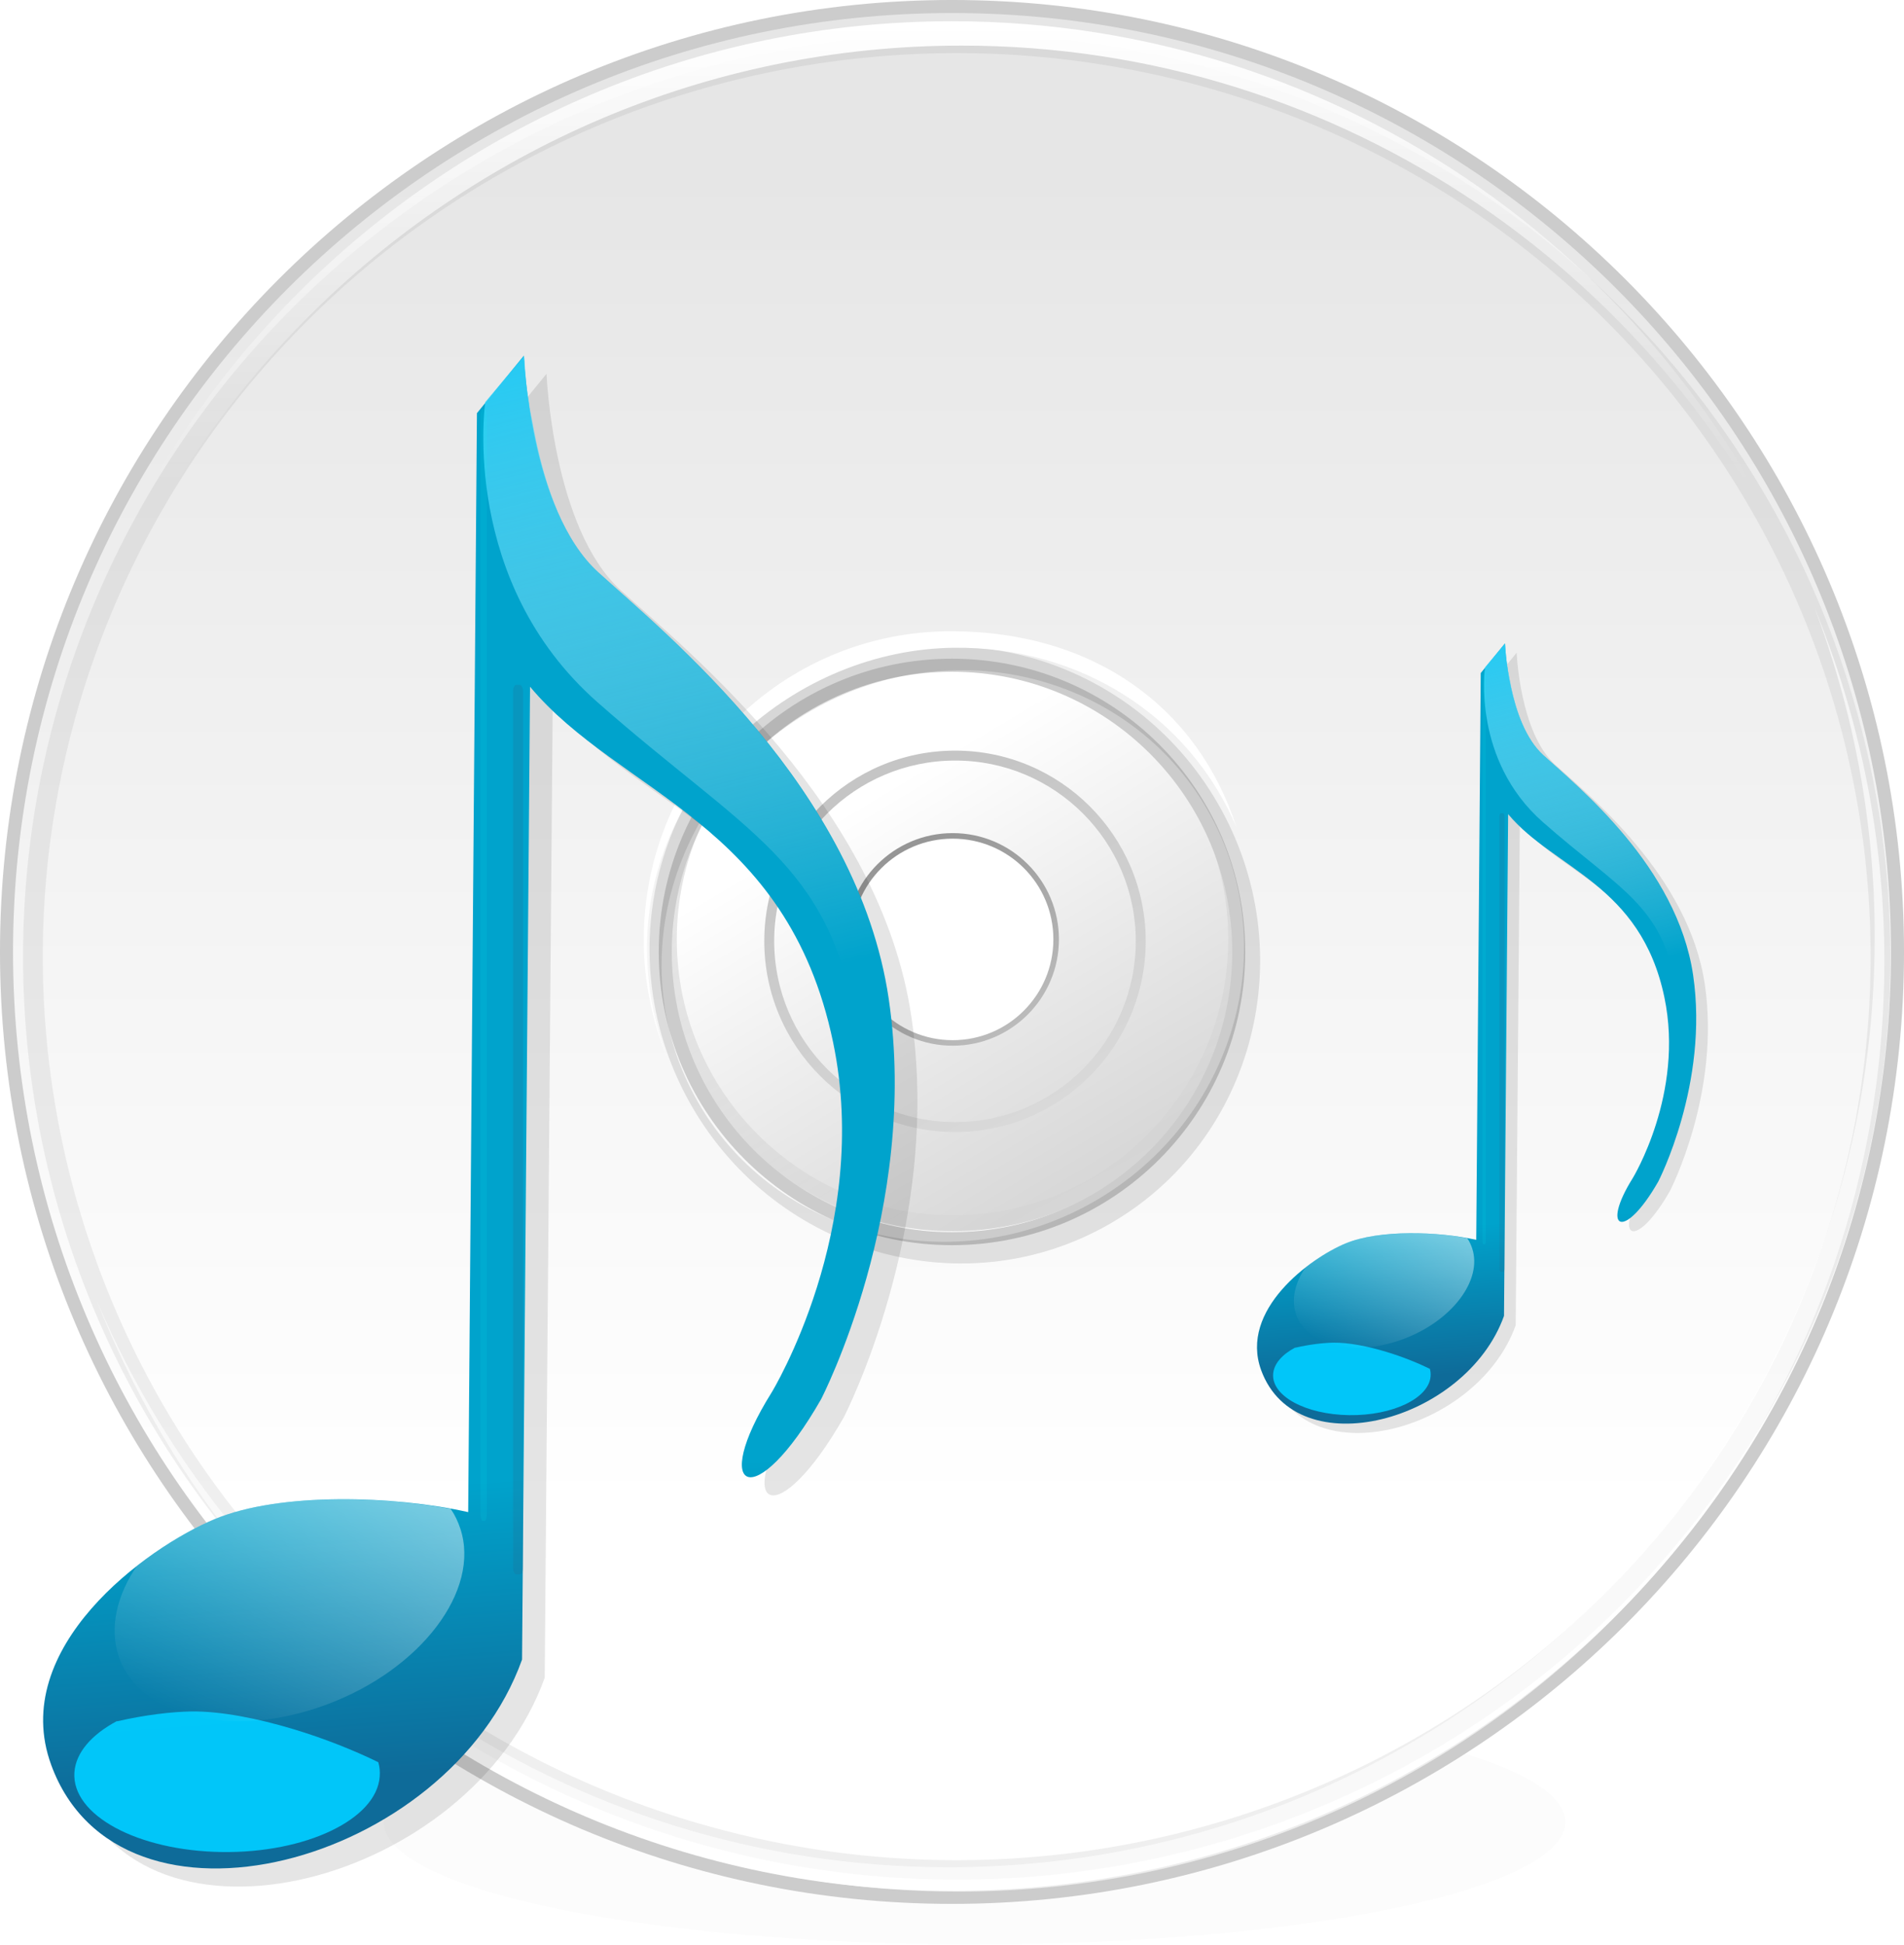 <?xml version="1.0" encoding="UTF-8" standalone="no"?>
<!-- Created with Inkscape (http://www.inkscape.org/) -->
<svg
   xmlns:dc="http://purl.org/dc/elements/1.1/"
   xmlns:cc="http://creativecommons.org/ns#"
   xmlns:rdf="http://www.w3.org/1999/02/22-rdf-syntax-ns#"
   xmlns:svg="http://www.w3.org/2000/svg"
   xmlns="http://www.w3.org/2000/svg"
   xmlns:xlink="http://www.w3.org/1999/xlink"
   xmlns:sodipodi="http://sodipodi.sourceforge.net/DTD/sodipodi-0.dtd"
   xmlns:inkscape="http://www.inkscape.org/namespaces/inkscape"
   width="117.24"
   height="119.775"
   id="svg2"
   sodipodi:version="0.32"
   inkscape:version="0.46"
   version="1.0"
   sodipodi:docname="cd_icone.svg"
   inkscape:output_extension="org.inkscape.output.svg.inkscape"
   inkscape:export-filename="C:\Users\ASantos\Desktop\cd_icone.png"
   inkscape:export-xdpi="90"
   inkscape:export-ydpi="90">
  <defs
     id="defs4">
    <linearGradient
       inkscape:collect="always"
       id="linearGradient4097">
      <stop
         style="stop-color:#ffffff;stop-opacity:1;"
         offset="0"
         id="stop4099" />
      <stop
         style="stop-color:#ffffff;stop-opacity:0;"
         offset="1"
         id="stop4101" />
    </linearGradient>
    <linearGradient
       inkscape:collect="always"
       id="linearGradient3936">
      <stop
         style="stop-color:#01c9fb;stop-opacity:1"
         offset="0"
         id="stop3938" />
      <stop
         style="stop-color:#ffffff;stop-opacity:0;"
         offset="1"
         id="stop3940" />
    </linearGradient>
    <linearGradient
       id="linearGradient3888">
      <stop
         id="stop3890"
         offset="0"
         style="stop-color:#ffffff;stop-opacity:1" />
      <stop
         id="stop3892"
         offset="1"
         style="stop-color:#51a3cc;stop-opacity:1" />
    </linearGradient>
    <linearGradient
       id="linearGradient3840">
      <stop
         style="stop-color:#00a3cc;stop-opacity:1;"
         offset="0"
         id="stop3842" />
      <stop
         style="stop-color:#0e6b99;stop-opacity:1"
         offset="1"
         id="stop3844" />
    </linearGradient>
    <linearGradient
       id="linearGradient3812">
      <stop
         style="stop-color:#ffffff;stop-opacity:1;"
         offset="0"
         id="stop3814" />
      <stop
         style="stop-color:#51a3cc;stop-opacity:1"
         offset="1"
         id="stop3816" />
    </linearGradient>
    <linearGradient
       id="linearGradient3686">
      <stop
         id="stop3688"
         offset="0"
         style="stop-color:#c5c5c5;stop-opacity:1" />
      <stop
         id="stop3690"
         offset="1"
         style="stop-color:#d9d9d9;stop-opacity:1" />
    </linearGradient>
    <linearGradient
       inkscape:collect="always"
       id="linearGradient3676">
      <stop
         style="stop-color:#000000;stop-opacity:1;"
         offset="0"
         id="stop3678" />
      <stop
         style="stop-color:#000000;stop-opacity:0;"
         offset="1"
         id="stop3680" />
    </linearGradient>
    <linearGradient
       id="linearGradient3670">
      <stop
         style="stop-color:#ffffff;stop-opacity:1"
         offset="0"
         id="stop3672" />
      <stop
         style="stop-color:#d8d8d8;stop-opacity:1"
         offset="1"
         id="stop3674" />
    </linearGradient>
    <linearGradient
       id="linearGradient3662">
      <stop
         id="stop3664"
         offset="0"
         style="stop-color:#ffffff;stop-opacity:1" />
      <stop
         id="stop3666"
         offset="1"
         style="stop-color:#bababa;stop-opacity:1" />
    </linearGradient>
    <linearGradient
       id="linearGradient3606">
      <stop
         style="stop-color:#ffffff;stop-opacity:1"
         offset="0"
         id="stop3608" />
      <stop
         style="stop-color:#989898;stop-opacity:1"
         offset="1"
         id="stop3610" />
    </linearGradient>
    <linearGradient
       inkscape:collect="always"
       id="linearGradient3542">
      <stop
         style="stop-color:#ffffff;stop-opacity:1;"
         offset="0"
         id="stop3544" />
      <stop
         style="stop-color:#ffffff;stop-opacity:0;"
         offset="1"
         id="stop3546" />
    </linearGradient>
    <linearGradient
       id="linearGradient3517">
      <stop
         style="stop-color:#959595;stop-opacity:1"
         offset="0"
         id="stop3519" />
      <stop
         style="stop-color:#bbbbbb;stop-opacity:1"
         offset="1"
         id="stop3521" />
    </linearGradient>
    <linearGradient
       inkscape:collect="always"
       id="linearGradient3317">
      <stop
         style="stop-color:#ffffff;stop-opacity:1;"
         offset="0"
         id="stop3319" />
      <stop
         style="stop-color:#ffffff;stop-opacity:0;"
         offset="1"
         id="stop3321" />
    </linearGradient>
    <linearGradient
       id="linearGradient3249">
      <stop
         style="stop-color:#e6e6e6;stop-opacity:1;"
         offset="0"
         id="stop3251" />
      <stop
         style="stop-color:#ffffff;stop-opacity:1"
         offset="1"
         id="stop3253" />
    </linearGradient>
    <inkscape:perspective
       sodipodi:type="inkscape:persp3d"
       inkscape:vp_x="0 : 526.18109 : 1"
       inkscape:vp_y="0 : 1000 : 0"
       inkscape:vp_z="744.09448 : 526.18109 : 1"
       inkscape:persp3d-origin="372.04724 : 350.78739 : 1"
       id="perspective10" />
    <inkscape:perspective
       id="perspective2447"
       inkscape:persp3d-origin="372.04724 : 350.78739 : 1"
       inkscape:vp_z="744.09448 : 526.18109 : 1"
       inkscape:vp_y="0 : 1000 : 0"
       inkscape:vp_x="0 : 526.18109 : 1"
       sodipodi:type="inkscape:persp3d" />
    <linearGradient
       inkscape:collect="always"
       xlink:href="#linearGradient3249"
       id="linearGradient3255"
       x1="65.553"
       y1="10.84"
       x2="65.553"
       y2="93.21"
       gradientUnits="userSpaceOnUse" />
    <filter
       inkscape:collect="always"
       id="filter3311">
      <feGaussianBlur
         inkscape:collect="always"
         stdDeviation="0.261"
         id="feGaussianBlur3313" />
    </filter>
    <linearGradient
       inkscape:collect="always"
       xlink:href="#linearGradient3317"
       id="linearGradient3323"
       x1="60.666"
       y1="1.684"
       x2="60.666"
       y2="30.147"
       gradientUnits="userSpaceOnUse" />
    <filter
       inkscape:collect="always"
       id="filter3511">
      <feGaussianBlur
         inkscape:collect="always"
         stdDeviation="0.338"
         id="feGaussianBlur3513" />
    </filter>
    <filter
       inkscape:collect="always"
       id="filter3602">
      <feGaussianBlur
         inkscape:collect="always"
         stdDeviation="0.508"
         id="feGaussianBlur3604" />
    </filter>
    <linearGradient
       inkscape:collect="always"
       xlink:href="#linearGradient3670"
       id="linearGradient3700"
       gradientUnits="userSpaceOnUse"
       x1="-69.971"
       y1="40.85"
       x2="-55.908"
       y2="64.3" />
    <linearGradient
       inkscape:collect="always"
       xlink:href="#linearGradient3676"
       id="linearGradient3702"
       gradientUnits="userSpaceOnUse"
       x1="-31.265"
       y1="37.519"
       x2="-13.273"
       y2="70.865" />
    <linearGradient
       inkscape:collect="always"
       xlink:href="#linearGradient3517"
       id="linearGradient3704"
       gradientUnits="userSpaceOnUse"
       x1="-31.739"
       y1="37.43"
       x2="-13.518"
       y2="68.99" />
    <linearGradient
       inkscape:collect="always"
       xlink:href="#linearGradient3542"
       id="linearGradient3706"
       gradientUnits="userSpaceOnUse"
       gradientTransform="translate(9.455,-55.377)"
       x1="-28.024"
       y1="42.098"
       x2="-20.899"
       y2="68.687" />
    <linearGradient
       inkscape:collect="always"
       xlink:href="#linearGradient3686"
       id="linearGradient3708"
       gradientUnits="userSpaceOnUse"
       x1="-27.483"
       y1="41.213"
       x2="-13.518"
       y2="68.99" />
    <filter
       inkscape:collect="always"
       id="filter3750">
      <feGaussianBlur
         inkscape:collect="always"
         stdDeviation="0.726"
         id="feGaussianBlur3752" />
    </filter>
    <filter
       inkscape:collect="always"
       id="filter4169">
      <feGaussianBlur
         inkscape:collect="always"
         stdDeviation="0.03"
         id="feGaussianBlur4171" />
    </filter>
    <filter
       inkscape:collect="always"
       id="filter4247"
       x="-0.987"
       width="2.974"
       y="-0.022"
       height="1.045">
      <feGaussianBlur
         inkscape:collect="always"
         stdDeviation="0.603"
         id="feGaussianBlur4249" />
    </filter>
    <filter
       inkscape:collect="always"
       id="filter4279"
       x="-0.272"
       width="1.543"
       y="-0.479"
       height="1.958">
      <feGaussianBlur
         inkscape:collect="always"
         stdDeviation="2.331"
         id="feGaussianBlur4281" />
    </filter>
    <filter
       inkscape:collect="always"
       id="filter4311">
      <feGaussianBlur
         inkscape:collect="always"
         stdDeviation="0.523"
         id="feGaussianBlur4313" />
    </filter>
    <filter
       inkscape:collect="always"
       id="filter4399">
      <feGaussianBlur
         inkscape:collect="always"
         stdDeviation="0.37"
         id="feGaussianBlur4401" />
    </filter>
    <linearGradient
       inkscape:collect="always"
       xlink:href="#linearGradient3840"
       id="linearGradient4413"
       gradientUnits="userSpaceOnUse"
       x1="-42.429"
       y1="78.075"
       x2="-41.229"
       y2="93.882" />
    <linearGradient
       inkscape:collect="always"
       xlink:href="#linearGradient3936"
       id="linearGradient4415"
       gradientUnits="userSpaceOnUse"
       x1="-43.555"
       y1="8.653"
       x2="-32.755"
       y2="52.141" />
    <linearGradient
       inkscape:collect="always"
       xlink:href="#linearGradient4097"
       id="linearGradient4417"
       gradientUnits="userSpaceOnUse"
       x1="-42.685"
       y1="59.008"
       x2="-57.525"
       y2="91.336" />
    <linearGradient
       inkscape:collect="always"
       xlink:href="#linearGradient3840"
       id="linearGradient4437"
       gradientUnits="userSpaceOnUse"
       x1="-42.429"
       y1="78.075"
       x2="-41.229"
       y2="93.882" />
    <linearGradient
       inkscape:collect="always"
       xlink:href="#linearGradient3936"
       id="linearGradient4439"
       gradientUnits="userSpaceOnUse"
       x1="-43.555"
       y1="8.653"
       x2="-32.755"
       y2="52.141" />
    <linearGradient
       inkscape:collect="always"
       xlink:href="#linearGradient4097"
       id="linearGradient4441"
       gradientUnits="userSpaceOnUse"
       x1="-42.685"
       y1="59.008"
       x2="-57.525"
       y2="91.336" />
    <filter
       inkscape:collect="always"
       id="filter4463">
      <feGaussianBlur
         inkscape:collect="always"
         stdDeviation="0.862"
         id="feGaussianBlur4465" />
    </filter>
    <linearGradient
       inkscape:collect="always"
       xlink:href="#linearGradient3840"
       id="linearGradient4485"
       gradientUnits="userSpaceOnUse"
       x1="-42.429"
       y1="78.075"
       x2="-41.229"
       y2="93.882" />
    <linearGradient
       inkscape:collect="always"
       xlink:href="#linearGradient3936"
       id="linearGradient4487"
       gradientUnits="userSpaceOnUse"
       x1="-43.555"
       y1="8.653"
       x2="-32.755"
       y2="52.141" />
    <linearGradient
       inkscape:collect="always"
       xlink:href="#linearGradient4097"
       id="linearGradient4489"
       gradientUnits="userSpaceOnUse"
       x1="-42.685"
       y1="59.008"
       x2="-57.525"
       y2="91.336" />
    <filter
       inkscape:collect="always"
       id="filter4529"
       x="-0.044"
       width="1.087"
       y="-0.21"
       height="1.42">
      <feGaussianBlur
         inkscape:collect="always"
         stdDeviation="1.644"
         id="feGaussianBlur4531" />
    </filter>
    <linearGradient
       inkscape:collect="always"
       xlink:href="#linearGradient3670"
       id="linearGradient4567"
       gradientUnits="userSpaceOnUse"
       x1="-69.971"
       y1="40.85"
       x2="-55.908"
       y2="64.3" />
    <linearGradient
       inkscape:collect="always"
       xlink:href="#linearGradient3676"
       id="linearGradient4569"
       gradientUnits="userSpaceOnUse"
       x1="-31.265"
       y1="37.519"
       x2="-13.273"
       y2="70.865" />
    <linearGradient
       inkscape:collect="always"
       xlink:href="#linearGradient3517"
       id="linearGradient4571"
       gradientUnits="userSpaceOnUse"
       x1="-31.739"
       y1="37.43"
       x2="-13.518"
       y2="68.99" />
    <linearGradient
       inkscape:collect="always"
       xlink:href="#linearGradient3542"
       id="linearGradient4573"
       gradientUnits="userSpaceOnUse"
       gradientTransform="translate(9.455,-55.377)"
       x1="-28.024"
       y1="42.098"
       x2="-20.899"
       y2="68.687" />
    <linearGradient
       inkscape:collect="always"
       xlink:href="#linearGradient3686"
       id="linearGradient4575"
       gradientUnits="userSpaceOnUse"
       x1="-27.483"
       y1="41.213"
       x2="-13.518"
       y2="68.99" />
    <linearGradient
       inkscape:collect="always"
       xlink:href="#linearGradient3249"
       id="linearGradient4577"
       gradientUnits="userSpaceOnUse"
       x1="65.553"
       y1="10.84"
       x2="65.553"
       y2="93.21" />
    <linearGradient
       inkscape:collect="always"
       xlink:href="#linearGradient3317"
       id="linearGradient4579"
       gradientUnits="userSpaceOnUse"
       x1="60.666"
       y1="1.684"
       x2="60.666"
       y2="30.147" />
    <linearGradient
       inkscape:collect="always"
       xlink:href="#linearGradient3840"
       id="linearGradient4581"
       gradientUnits="userSpaceOnUse"
       x1="-42.429"
       y1="78.075"
       x2="-41.229"
       y2="93.882" />
    <linearGradient
       inkscape:collect="always"
       xlink:href="#linearGradient3936"
       id="linearGradient4583"
       gradientUnits="userSpaceOnUse"
       x1="-43.555"
       y1="8.653"
       x2="-32.755"
       y2="52.141" />
    <linearGradient
       inkscape:collect="always"
       xlink:href="#linearGradient4097"
       id="linearGradient4585"
       gradientUnits="userSpaceOnUse"
       x1="-42.685"
       y1="59.008"
       x2="-57.525"
       y2="91.336" />
    <linearGradient
       inkscape:collect="always"
       xlink:href="#linearGradient3840"
       id="linearGradient4587"
       gradientUnits="userSpaceOnUse"
       x1="-42.429"
       y1="78.075"
       x2="-41.229"
       y2="93.882" />
    <linearGradient
       inkscape:collect="always"
       xlink:href="#linearGradient3936"
       id="linearGradient4589"
       gradientUnits="userSpaceOnUse"
       x1="-43.555"
       y1="8.653"
       x2="-32.755"
       y2="52.141" />
    <linearGradient
       inkscape:collect="always"
       xlink:href="#linearGradient4097"
       id="linearGradient4591"
       gradientUnits="userSpaceOnUse"
       x1="-42.685"
       y1="59.008"
       x2="-57.525"
       y2="91.336" />
  </defs>
  <sodipodi:namedview
     id="base"
     pagecolor="#ffffff"
     bordercolor="#666666"
     borderopacity="1.0"
     inkscape:pageopacity="0.0"
     inkscape:pageshadow="2"
     inkscape:zoom="3.2488171"
     inkscape:cx="26.893526"
     inkscape:cy="54.781959"
     inkscape:document-units="px"
     inkscape:current-layer="layer2"
     showgrid="false"
     showguides="true"
     inkscape:guide-bbox="true" />
  <g
     inkscape:groupmode="layer"
     id="layer2"
     transform="translate(-0.38,-0.38)">
    <g
       id="g4533">
      <path
         transform="matrix(0.804,0,0,0.803,1.986,15.725)"
         d="M 117.889,120.616 A 45.247,9.388 0 1 1 27.395,120.616 A 45.247,9.388 0 1 1 117.889,120.616 z"
         sodipodi:ry="9.3880329"
         sodipodi:rx="45.247238"
         sodipodi:cy="120.61634"
         sodipodi:cx="72.641823"
         id="path4491"
         style="opacity:0.115;fill:#000000;fill-opacity:1;fill-rule:nonzero;stroke:none;stroke-width:0.803;stroke-linecap:butt;stroke-linejoin:miter;marker:none;marker-start:none;marker-mid:none;marker-end:none;stroke-miterlimit:4;stroke-dasharray:none;stroke-dashoffset:0;stroke-opacity:1;visibility:visible;display:inline;overflow:visible;filter:url(#filter4529);enable-background:accumulate"
         sodipodi:type="arc" />
      <g
         transform="translate(73.843,59.322)"
         id="g3692">
        <path
           sodipodi:type="arc"
           style="fill:url(#linearGradient4567);fill-opacity:1;fill-rule:nonzero;stroke:none;stroke-width:0.49;stroke-linecap:butt;stroke-linejoin:miter;marker:none;marker-start:none;marker-mid:none;marker-end:none;stroke-miterlimit:4;stroke-dasharray:none;stroke-dashoffset:0;stroke-opacity:1;visibility:visible;display:inline;overflow:visible;enable-background:accumulate"
           id="path3442"
           sodipodi:cx="-65.300323"
           sodipodi:cy="50.171921"
           sodipodi:rx="18.396435"
           sodipodi:ry="18.396435"
           d="M -46.904,50.172 A 18.396,18.396 0 1 1 -83.697,50.172 A 18.396,18.396 0 1 1 -46.904,50.172 z"
           transform="matrix(0.977,0,0,0.977,48.997,-50.107)" />
        <path
           style="opacity:0.361;fill:url(#linearGradient4569);fill-opacity:1;fill-rule:nonzero;stroke:none;stroke-width:0.49;stroke-linecap:butt;stroke-linejoin:miter;marker:none;marker-start:none;marker-mid:none;marker-end:none;stroke-miterlimit:4;stroke-dasharray:none;stroke-dashoffset:0;stroke-opacity:1;visibility:visible;display:inline;overflow:visible;filter:url(#filter3602);enable-background:accumulate"
           d="M -24.25,36.312 C -34.172,36.312 -42.25,44.359 -42.25,54.281 C -42.25,64.204 -34.172,72.281 -24.25,72.281 C -14.328,72.281 -6.281,64.204 -6.281,54.281 C -6.281,44.359 -14.328,36.312 -24.25,36.312 z M -24.25,37.25 C -14.838,37.25 -7.219,44.87 -7.219,54.281 C -7.219,63.693 -14.838,71.344 -24.25,71.344 C -33.662,71.344 -41.312,63.693 -41.312,54.281 C -41.313,44.87 -33.662,37.25 -24.25,37.25 z"
           id="path3486"
           transform="matrix(0.996,0,0,0.996,9.358,-55.162)" />
        <path
           sodipodi:type="arc"
           style="fill:#ffffff;fill-opacity:1;fill-rule:nonzero;stroke:none;stroke-width:1.311;stroke-linecap:butt;stroke-linejoin:miter;marker:none;marker-start:none;marker-mid:none;marker-end:none;stroke-miterlimit:4;stroke-dasharray:none;stroke-dashoffset:0;stroke-opacity:1;visibility:visible;display:inline;overflow:visible;enable-background:accumulate"
           id="path3529"
           sodipodi:cx="-23.56333"
           sodipodi:cy="53.889381"
           sodipodi:rx="6.7323799"
           sodipodi:ry="6.7323799"
           d="M -16.831,53.889 A 6.732,6.732 0 1 1 -30.296,53.889 A 6.732,6.732 0 1 1 -16.831,53.889 z"
           transform="matrix(0.955,0,0,0.932,7.681,-51.295)" />
        <path
           style="fill:url(#linearGradient4571);fill-opacity:1;fill-rule:nonzero;stroke:none;stroke-width:0.49;stroke-linecap:butt;stroke-linejoin:miter;marker:none;marker-start:none;marker-mid:none;marker-end:none;stroke-miterlimit:4;stroke-dasharray:none;stroke-dashoffset:0;stroke-opacity:1;visibility:visible;display:inline;overflow:visible;filter:url(#filter3511);enable-background:accumulate"
           d="M -24.25,36.312 C -34.172,36.312 -42.25,44.359 -42.25,54.281 C -42.25,64.204 -34.172,72.281 -24.25,72.281 C -14.328,72.281 -6.281,64.204 -6.281,54.281 C -6.281,44.359 -14.328,36.312 -24.25,36.312 z M -24.25,37.25 C -14.838,37.25 -7.219,44.87 -7.219,54.281 C -7.219,63.693 -14.838,71.344 -24.25,71.344 C -33.662,71.344 -41.312,63.693 -41.312,54.281 C -41.313,44.87 -33.662,37.25 -24.25,37.25 z"
           id="path3525"
           transform="matrix(0.364,0,0,0.364,-5.973,-20.857)" />
        <path
           style="fill:url(#linearGradient4573);fill-opacity:1;fill-rule:nonzero;stroke:none;stroke-width:0.49;stroke-linecap:butt;stroke-linejoin:miter;marker:none;marker-start:none;marker-mid:none;marker-end:none;stroke-miterlimit:4;stroke-dasharray:none;stroke-dashoffset:0;stroke-opacity:1;visibility:visible;display:inline;overflow:visible;enable-background:accumulate"
           d="M -14.483,-12.221 C -20.798,-12.221 -25.952,-7.099 -25.952,-0.783 C -25.952,5.532 -20.798,10.685 -14.483,10.685 C -8.168,10.685 -3.045,5.532 -3.045,-0.783 C -3.045,-7.099 -8.168,-12.221 -14.483,-12.221 z M -14.514,-12.033 C -8.305,-12.033 -3.264,-6.993 -3.264,-0.783 C -3.264,5.426 -8.305,10.467 -14.514,10.467 C -20.723,10.467 -25.764,5.426 -25.764,-0.783 C -25.764,-6.993 -20.723,-12.033 -14.514,-12.033 z"
           id="path3531" />
        <path
           transform="matrix(0.653,0,0,0.653,1.187,-36.431)"
           id="path3515"
           d="M -24.25,36.312 C -34.172,36.312 -42.25,44.359 -42.25,54.281 C -42.25,64.204 -34.172,72.281 -24.25,72.281 C -14.328,72.281 -6.281,64.204 -6.281,54.281 C -6.281,44.359 -14.328,36.312 -24.25,36.312 z M -24.25,37.25 C -14.838,37.25 -7.219,44.87 -7.219,54.281 C -7.219,63.693 -14.838,71.344 -24.25,71.344 C -33.662,71.344 -41.312,63.693 -41.312,54.281 C -41.313,44.87 -33.662,37.25 -24.25,37.25 z"
           style="fill:url(#linearGradient4575);fill-opacity:1;fill-rule:nonzero;stroke:none;stroke-width:0.49;stroke-linecap:butt;stroke-linejoin:miter;marker:none;marker-start:none;marker-mid:none;marker-end:none;stroke-miterlimit:4;stroke-dasharray:none;stroke-dashoffset:0;stroke-opacity:1;visibility:visible;display:inline;overflow:visible;filter:url(#filter3511);enable-background:accumulate" />
      </g>
      <path
         id="path3224"
         d="M 59,0.781 C 26.863,0.781 0.781,26.863 0.781,59 C 0.781,91.137 26.863,117.219 59,117.219 C 91.137,117.219 117.219,91.137 117.219,59 C 117.219,26.863 91.137,0.781 59,0.781 z M 59,41.344 C 68.749,41.344 76.656,49.251 76.656,59 C 76.656,68.749 68.749,76.656 59,76.656 C 49.251,76.656 41.344,68.749 41.344,59 C 41.344,49.251 49.251,41.344 59,41.344 z"
         style="opacity:1;fill:url(#linearGradient4577);fill-opacity:1;fill-rule:nonzero;stroke:#cccccc;stroke-width:0.803;stroke-linecap:butt;stroke-linejoin:miter;marker:none;marker-start:none;marker-mid:none;marker-end:none;stroke-miterlimit:4;stroke-dasharray:none;stroke-dashoffset:0;stroke-opacity:1;visibility:visible;display:inline;overflow:visible;enable-background:accumulate" />
      <path
         transform="matrix(0.829,-0.478,0.466,0.807,-17.151,40.177)"
         id="path3377"
         d="M 59.14,38.067 C 48.366,38.067 39.612,47.262 39.612,58.579 C 39.612,69.896 48.366,79.091 59.14,79.091 C 69.915,79.091 78.669,69.896 78.669,58.579 C 78.669,47.262 69.915,38.067 59.14,38.067 z M 59.004,39.863 C 69.439,39.863 77.883,48.242 77.883,58.579 C 77.883,68.915 69.439,77.295 59.004,77.295 C 48.568,77.295 40.09,68.915 40.09,58.579 C 40.09,48.242 48.568,39.863 59.004,39.863 z"
         style="opacity:0.328;fill:#000000;fill-opacity:1;fill-rule:nonzero;stroke:none;stroke-width:0.49;stroke-linecap:butt;stroke-linejoin:miter;marker:none;marker-start:none;marker-mid:none;marker-end:none;stroke-miterlimit:4;stroke-dasharray:none;stroke-dashoffset:0;stroke-opacity:1;visibility:visible;display:inline;overflow:visible;filter:url(#filter3750);enable-background:accumulate" />
      <path
         transform="matrix(2.484,0,0,2.456,-92.022,-55.919)"
         d="M 83.813,46.909 A 22.899,22.899 0 1 1 38.015,46.909 A 22.899,22.899 0 1 1 83.813,46.909 z"
         sodipodi:ry="22.898815"
         sodipodi:rx="22.898815"
         sodipodi:cy="46.908905"
         sodipodi:cx="60.913845"
         id="path3297"
         style="opacity:0.34;fill:none;fill-opacity:1;fill-rule:nonzero;stroke:#7c7c7c;stroke-width:0.49;stroke-linecap:butt;stroke-linejoin:miter;marker:none;marker-start:none;marker-mid:none;marker-end:none;stroke-miterlimit:4;stroke-dasharray:none;stroke-dashoffset:0;stroke-opacity:1;visibility:visible;display:inline;overflow:visible;filter:url(#filter3311);enable-background:accumulate"
         sodipodi:type="arc" />
      <path
         sodipodi:nodetypes="cscsscc"
         style="opacity:1;fill:#ffffff;fill-opacity:1;fill-rule:nonzero;stroke:none;stroke-width:0.498;stroke-linecap:butt;stroke-linejoin:miter;marker:none;marker-start:none;marker-mid:none;marker-end:none;stroke-miterlimit:4;stroke-dasharray:none;stroke-dashoffset:0;stroke-opacity:1;visibility:visible;display:inline;overflow:visible;enable-background:accumulate"
         d="M 58.931,39.253 C 48.494,39.248 40.021,47.765 40.021,58.256 C 40.021,60.814 40.536,63.251 41.451,65.478 C 40.66,63.387 40.218,61.122 40.218,58.754 C 40.218,48.262 49.417,40.373 59.128,40.269 C 66.935,40.187 73.632,44.52 76.514,51.314 C 74.167,44.051 67.86,39.253 58.931,39.253 z"
         id="path3315" />
      <path
         id="path3257"
         d="M 59,1.688 C 27.524,1.688 1.969,27.358 1.969,59 C 1.969,66.713 3.524,74.064 6.281,80.781 C 3.897,74.474 2.562,67.643 2.562,60.5 C 2.562,28.858 28.117,3.188 59.594,3.188 C 83.141,3.188 103.338,17.573 112.031,38.062 C 103.701,16.784 83.114,1.688 59,1.688 z"
         style="opacity:1;fill:url(#linearGradient4579);fill-opacity:1;fill-rule:nonzero;stroke:none;stroke-width:0.498;stroke-linecap:butt;stroke-linejoin:miter;marker:none;marker-start:none;marker-mid:none;marker-end:none;stroke-miterlimit:4;stroke-dasharray:none;stroke-dashoffset:0;stroke-opacity:1;visibility:visible;display:inline;overflow:visible;enable-background:accumulate" />
      <path
         style="opacity:0.649;fill:#ffffff;fill-opacity:1;fill-rule:nonzero;stroke:none;stroke-width:0.498;stroke-linecap:butt;stroke-linejoin:miter;marker:none;marker-start:none;marker-mid:none;marker-end:none;stroke-miterlimit:4;stroke-dasharray:none;stroke-dashoffset:0;stroke-opacity:1;visibility:visible;display:inline;overflow:visible;enable-background:accumulate"
         d="M 59.379,116.865 C 90.856,116.865 116.41,91.194 116.41,59.552 C 116.41,51.84 114.856,44.489 112.098,37.771 C 114.482,44.078 115.817,50.91 115.817,58.052 C 115.817,89.694 90.262,115.365 58.785,115.365 C 35.238,115.365 15.041,100.979 6.348,80.49 C 14.678,101.769 35.265,116.865 59.379,116.865 z"
         id="path3325" />
      <g
         transform="matrix(1.111,0,0,1.111,76.393,4.904)"
         id="g4403">
        <path
           sodipodi:nodetypes="ccssccsccszcc"
           id="path4319"
           d="M -40.728,19.833 L -38.129,16.648 C -38.129,16.648 -37.786,25.218 -34.015,28.645 C -30.245,32.073 -19.619,40.642 -17.905,52.296 C -16.191,63.951 -21.655,74.49 -21.655,74.49 C -25.332,80.92 -27.867,79.658 -24.398,74.117 C -24.398,74.117 -18.832,65.032 -20.99,54.696 C -23.537,42.496 -32.832,40.93 -37.786,34.996 L -38.229,88.921 C -42.317,100.323 -60.519,105.178 -64.327,94.753 C -66.695,88.27 -59.047,82.706 -55.262,81.132 C -51.644,79.627 -45.289,79.834 -41.214,80.746 L -40.728,19.833 z"
           style="opacity:0.321;fill:#000000;fill-opacity:1;fill-rule:evenodd;stroke:none;stroke-width:1px;stroke-linecap:butt;stroke-linejoin:miter;stroke-opacity:1;filter:url(#filter4463)" />
        <path
           style="fill:url(#linearGradient4581);fill-opacity:1;fill-rule:evenodd;stroke:none;stroke-width:1px;stroke-linecap:butt;stroke-linejoin:miter;stroke-opacity:1"
           d="M -41.985,18.828 L -39.385,15.643 C -39.385,15.643 -39.042,24.212 -35.272,27.64 C -31.501,31.068 -20.876,39.637 -19.162,51.291 C -17.448,62.946 -22.912,73.485 -22.912,73.485 C -26.589,79.915 -29.123,78.653 -25.654,73.112 C -25.654,73.112 -20.089,64.027 -22.247,53.691 C -24.793,41.491 -34.089,39.924 -39.042,33.991 L -39.485,87.915 C -43.573,99.317 -61.775,104.173 -65.583,93.747 C -67.951,87.265 -60.304,81.701 -56.519,80.127 C -52.901,78.622 -46.546,78.828 -42.47,79.741 L -41.985,18.828 z"
           id="path3808"
           sodipodi:nodetypes="ccssccsccszcc" />
        <path
           id="path4251"
           d="M -53.208,87.275 C -55.758,87.298 -58.274,87.617 -60.083,88.369 C -61.265,88.861 -62.819,89.754 -64.333,90.932 C -64.336,90.936 -64.361,90.927 -64.364,90.932 C -65.491,92.584 -65.918,94.379 -65.395,95.963 C -64.263,99.391 -59.089,100.595 -53.864,98.65 C -48.639,96.706 -45.326,92.329 -46.458,88.9 C -46.587,88.507 -46.759,88.14 -46.989,87.807 C -48.856,87.465 -51.037,87.256 -53.208,87.275 z"
           style="opacity:0.966;fill:#00ccff;fill-opacity:1;fill-rule:nonzero;stroke:none;stroke-width:0.803;stroke-linecap:butt;stroke-linejoin:miter;marker:none;marker-start:none;marker-mid:none;marker-end:none;stroke-miterlimit:4;stroke-dasharray:none;stroke-dashoffset:0;stroke-opacity:1;visibility:visible;display:inline;overflow:visible;filter:url(#filter4279);enable-background:accumulate"
           transform="matrix(0.779,0.241,-0.307,0.612,16.109,51.188)" />
        <path
           sodipodi:nodetypes="ccssccsccszcc"
           id="path4183"
           d="M -41.985,18.828 L -39.385,15.643 C -39.385,15.643 -39.042,24.212 -35.272,27.64 C -31.501,31.068 -20.876,39.637 -19.162,51.291 C -17.448,62.946 -22.912,73.485 -22.912,73.485 C -26.589,79.915 -29.123,78.653 -25.654,73.112 C -25.654,73.112 -20.089,64.027 -22.247,53.691 C -24.793,41.491 -34.089,39.924 -39.042,33.991 L -39.485,87.915 C -43.573,99.317 -61.775,104.173 -65.583,93.747 C -67.951,87.265 -60.304,81.701 -56.519,80.127 C -52.901,78.622 -46.546,78.828 -42.47,79.741 L -41.985,18.828 z"
           style="fill:#6666cc;fill-opacity:0;fill-rule:evenodd;stroke:none;stroke-width:1px;stroke-linecap:butt;stroke-linejoin:miter;stroke-opacity:1" />
        <rect
           style="opacity:0.469;fill:#28678d;fill-opacity:1;fill-rule:nonzero;stroke:none;stroke-width:0.803;stroke-linecap:butt;stroke-linejoin:miter;marker:none;marker-start:none;marker-mid:none;marker-end:none;stroke-miterlimit:4;stroke-dasharray:none;stroke-dashoffset:0;stroke-opacity:1;visibility:visible;display:inline;overflow:visible;filter:url(#filter4247);enable-background:accumulate"
           id="rect4201"
           width="1.467"
           height="64.532"
           x="-41.066"
           y="18.594"
           ry="0.475"
           transform="matrix(0.378,0,0,0.764,-24.46,19.681)" />
        <path
           style="opacity:1;fill:url(#linearGradient4583);fill-opacity:1;fill-rule:evenodd;stroke:none;stroke-width:1px;stroke-linecap:butt;stroke-linejoin:miter;stroke-opacity:1;filter:url(#filter4311)"
           d="M -39.375,15.656 L -41.531,18.219 C -41.531,18.219 -41.531,18.249 -41.531,18.25 C -41.54,18.43 -42.902,28.153 -35.312,34.844 C -27.106,42.078 -22.441,43.716 -21,52.625 C -19.166,63.962 -23.031,72.656 -23.031,72.656 C -23.031,72.656 -17.886,65.822 -19.469,49.938 C -19.493,49.697 -19.558,49.457 -19.594,49.219 C -19.599,49.199 -19.589,49.176 -19.594,49.156 C -22.187,38.599 -31.746,30.838 -35.281,27.625 C -37.426,25.675 -38.412,22.097 -38.906,19.344 C -38.964,19.063 -39.014,18.804 -39.062,18.531 C -39.077,18.438 -39.081,18.372 -39.094,18.281 C -39.141,17.999 -39.183,17.736 -39.219,17.469 C -39.25,17.202 -39.261,17.059 -39.281,16.844 C -39.314,16.527 -39.332,16.246 -39.344,15.969 C -39.347,15.916 -39.375,15.656 -39.375,15.656 z"
           id="path3934"
           sodipodi:nodetypes="ccssscsssscsssssc" />
        <path
           style="opacity:1;fill:url(#linearGradient4585);fill-opacity:1;fill-rule:nonzero;stroke:none;stroke-width:0.803;stroke-linecap:butt;stroke-linejoin:miter;marker:none;marker-start:none;marker-mid:none;marker-end:none;stroke-miterlimit:4;stroke-dasharray:none;stroke-dashoffset:0;stroke-opacity:1;visibility:visible;display:inline;overflow:visible;filter:url(#filter4169);enable-background:accumulate"
           d="M -49.656,79.031 C -52.207,79.054 -54.722,79.373 -56.531,80.125 C -57.714,80.617 -59.268,81.51 -60.781,82.688 C -60.784,82.692 -60.809,82.683 -60.812,82.688 C -61.94,84.339 -62.367,86.135 -61.844,87.719 C -60.712,91.147 -55.538,92.35 -50.312,90.406 C -45.087,88.462 -41.774,84.084 -42.906,80.656 C -43.036,80.263 -43.208,79.896 -43.438,79.562 C -45.304,79.221 -47.486,79.012 -49.656,79.031 z"
           id="path4095" />
        <rect
           transform="matrix(0.246,0,0,0.955,-31.693,0.844)"
           ry="0.475"
           y="18.594"
           x="-41.066"
           height="64.532"
           width="1.467"
           id="rect4315"
           style="opacity:0.294;fill:#00ffff;fill-opacity:1;fill-rule:nonzero;stroke:none;stroke-width:0.803;stroke-linecap:butt;stroke-linejoin:miter;marker:none;marker-start:none;marker-mid:none;marker-end:none;stroke-miterlimit:4;stroke-dasharray:none;stroke-dashoffset:0;stroke-opacity:1;visibility:visible;display:inline;overflow:visible;filter:url(#filter4247);enable-background:accumulate" />
      </g>
      <g
         id="g4467"
         transform="matrix(0.573,0,0,0.573,115.615,31.038)">
        <path
           style="opacity:0.321;fill:#000000;fill-opacity:1;fill-rule:evenodd;stroke:none;stroke-width:1px;stroke-linecap:butt;stroke-linejoin:miter;stroke-opacity:1;filter:url(#filter4463)"
           d="M -40.728,19.833 L -38.129,16.648 C -38.129,16.648 -37.786,25.218 -34.015,28.645 C -30.245,32.073 -19.619,40.642 -17.905,52.296 C -16.191,63.951 -21.655,74.49 -21.655,74.49 C -25.332,80.92 -27.867,79.658 -24.398,74.117 C -24.398,74.117 -18.832,65.032 -20.99,54.696 C -23.537,42.496 -32.832,40.93 -37.786,34.996 L -38.229,88.921 C -42.317,100.323 -60.519,105.178 -64.327,94.753 C -66.695,88.27 -59.047,82.706 -55.262,81.132 C -51.644,79.627 -45.289,79.834 -41.214,80.746 L -40.728,19.833 z"
           id="path4469"
           sodipodi:nodetypes="ccssccsccszcc" />
        <path
           sodipodi:nodetypes="ccssccsccszcc"
           id="path4471"
           d="M -41.985,18.828 L -39.385,15.643 C -39.385,15.643 -39.042,24.212 -35.272,27.64 C -31.501,31.068 -20.876,39.637 -19.162,51.291 C -17.448,62.946 -22.912,73.485 -22.912,73.485 C -26.589,79.915 -29.123,78.653 -25.654,73.112 C -25.654,73.112 -20.089,64.027 -22.247,53.691 C -24.793,41.491 -34.089,39.924 -39.042,33.991 L -39.485,87.915 C -43.573,99.317 -61.775,104.173 -65.583,93.747 C -67.951,87.265 -60.304,81.701 -56.519,80.127 C -52.901,78.622 -46.546,78.828 -42.47,79.741 L -41.985,18.828 z"
           style="fill:url(#linearGradient4587);fill-opacity:1;fill-rule:evenodd;stroke:none;stroke-width:1px;stroke-linecap:butt;stroke-linejoin:miter;stroke-opacity:1" />
        <path
           transform="matrix(0.779,0.241,-0.307,0.612,16.109,51.188)"
           style="opacity:0.966;fill:#00ccff;fill-opacity:1;fill-rule:nonzero;stroke:none;stroke-width:0.803;stroke-linecap:butt;stroke-linejoin:miter;marker:none;marker-start:none;marker-mid:none;marker-end:none;stroke-miterlimit:4;stroke-dasharray:none;stroke-dashoffset:0;stroke-opacity:1;visibility:visible;display:inline;overflow:visible;filter:url(#filter4279);enable-background:accumulate"
           d="M -53.208,87.275 C -55.758,87.298 -58.274,87.617 -60.083,88.369 C -61.265,88.861 -62.819,89.754 -64.333,90.932 C -64.336,90.936 -64.361,90.927 -64.364,90.932 C -65.491,92.584 -65.918,94.379 -65.395,95.963 C -64.263,99.391 -59.089,100.595 -53.864,98.65 C -48.639,96.706 -45.326,92.329 -46.458,88.9 C -46.587,88.507 -46.759,88.14 -46.989,87.807 C -48.856,87.465 -51.037,87.256 -53.208,87.275 z"
           id="path4473" />
        <path
           style="fill:#6666cc;fill-opacity:0;fill-rule:evenodd;stroke:none;stroke-width:1px;stroke-linecap:butt;stroke-linejoin:miter;stroke-opacity:1"
           d="M -41.985,18.828 L -39.385,15.643 C -39.385,15.643 -39.042,24.212 -35.272,27.64 C -31.501,31.068 -20.876,39.637 -19.162,51.291 C -17.448,62.946 -22.912,73.485 -22.912,73.485 C -26.589,79.915 -29.123,78.653 -25.654,73.112 C -25.654,73.112 -20.089,64.027 -22.247,53.691 C -24.793,41.491 -34.089,39.924 -39.042,33.991 L -39.485,87.915 C -43.573,99.317 -61.775,104.173 -65.583,93.747 C -67.951,87.265 -60.304,81.701 -56.519,80.127 C -52.901,78.622 -46.546,78.828 -42.47,79.741 L -41.985,18.828 z"
           id="path4475"
           sodipodi:nodetypes="ccssccsccszcc" />
        <rect
           transform="matrix(0.378,0,0,0.764,-24.46,19.681)"
           ry="0.475"
           y="18.594"
           x="-41.066"
           height="64.532"
           width="1.467"
           id="rect4477"
           style="opacity:0.469;fill:#28678d;fill-opacity:1;fill-rule:nonzero;stroke:none;stroke-width:0.803;stroke-linecap:butt;stroke-linejoin:miter;marker:none;marker-start:none;marker-mid:none;marker-end:none;stroke-miterlimit:4;stroke-dasharray:none;stroke-dashoffset:0;stroke-opacity:1;visibility:visible;display:inline;overflow:visible;filter:url(#filter4247);enable-background:accumulate" />
        <path
           sodipodi:nodetypes="ccssscsssscsssssc"
           id="path4479"
           d="M -39.375,15.656 L -41.531,18.219 C -41.531,18.219 -41.531,18.249 -41.531,18.25 C -41.54,18.43 -42.902,28.153 -35.312,34.844 C -27.106,42.078 -22.441,43.716 -21,52.625 C -19.166,63.962 -23.031,72.656 -23.031,72.656 C -23.031,72.656 -17.886,65.822 -19.469,49.938 C -19.493,49.697 -19.558,49.457 -19.594,49.219 C -19.599,49.199 -19.589,49.176 -19.594,49.156 C -22.187,38.599 -31.746,30.838 -35.281,27.625 C -37.426,25.675 -38.412,22.097 -38.906,19.344 C -38.964,19.063 -39.014,18.804 -39.062,18.531 C -39.077,18.438 -39.081,18.372 -39.094,18.281 C -39.141,17.999 -39.183,17.736 -39.219,17.469 C -39.25,17.202 -39.261,17.059 -39.281,16.844 C -39.314,16.527 -39.332,16.246 -39.344,15.969 C -39.347,15.916 -39.375,15.656 -39.375,15.656 z"
           style="opacity:1;fill:url(#linearGradient4589);fill-opacity:1;fill-rule:evenodd;stroke:none;stroke-width:1px;stroke-linecap:butt;stroke-linejoin:miter;stroke-opacity:1;filter:url(#filter4311)" />
        <path
           id="path4481"
           d="M -49.656,79.031 C -52.207,79.054 -54.722,79.373 -56.531,80.125 C -57.714,80.617 -59.268,81.51 -60.781,82.688 C -60.784,82.692 -60.809,82.683 -60.812,82.688 C -61.94,84.339 -62.367,86.135 -61.844,87.719 C -60.712,91.147 -55.538,92.35 -50.312,90.406 C -45.087,88.462 -41.774,84.084 -42.906,80.656 C -43.036,80.263 -43.208,79.896 -43.438,79.562 C -45.304,79.221 -47.486,79.012 -49.656,79.031 z"
           style="opacity:1;fill:url(#linearGradient4591);fill-opacity:1;fill-rule:nonzero;stroke:none;stroke-width:0.803;stroke-linecap:butt;stroke-linejoin:miter;marker:none;marker-start:none;marker-mid:none;marker-end:none;stroke-miterlimit:4;stroke-dasharray:none;stroke-dashoffset:0;stroke-opacity:1;visibility:visible;display:inline;overflow:visible;filter:url(#filter4169);enable-background:accumulate" />
        <rect
           style="opacity:0.294;fill:#00ffff;fill-opacity:1;fill-rule:nonzero;stroke:none;stroke-width:0.803;stroke-linecap:butt;stroke-linejoin:miter;marker:none;marker-start:none;marker-mid:none;marker-end:none;stroke-miterlimit:4;stroke-dasharray:none;stroke-dashoffset:0;stroke-opacity:1;visibility:visible;display:inline;overflow:visible;filter:url(#filter4247);enable-background:accumulate"
           id="rect4483"
           width="1.467"
           height="64.532"
           x="-41.066"
           y="18.594"
           ry="0.475"
           transform="matrix(0.246,0,0,0.955,-31.693,0.844)" />
      </g>
    </g>
  </g>
</svg>
